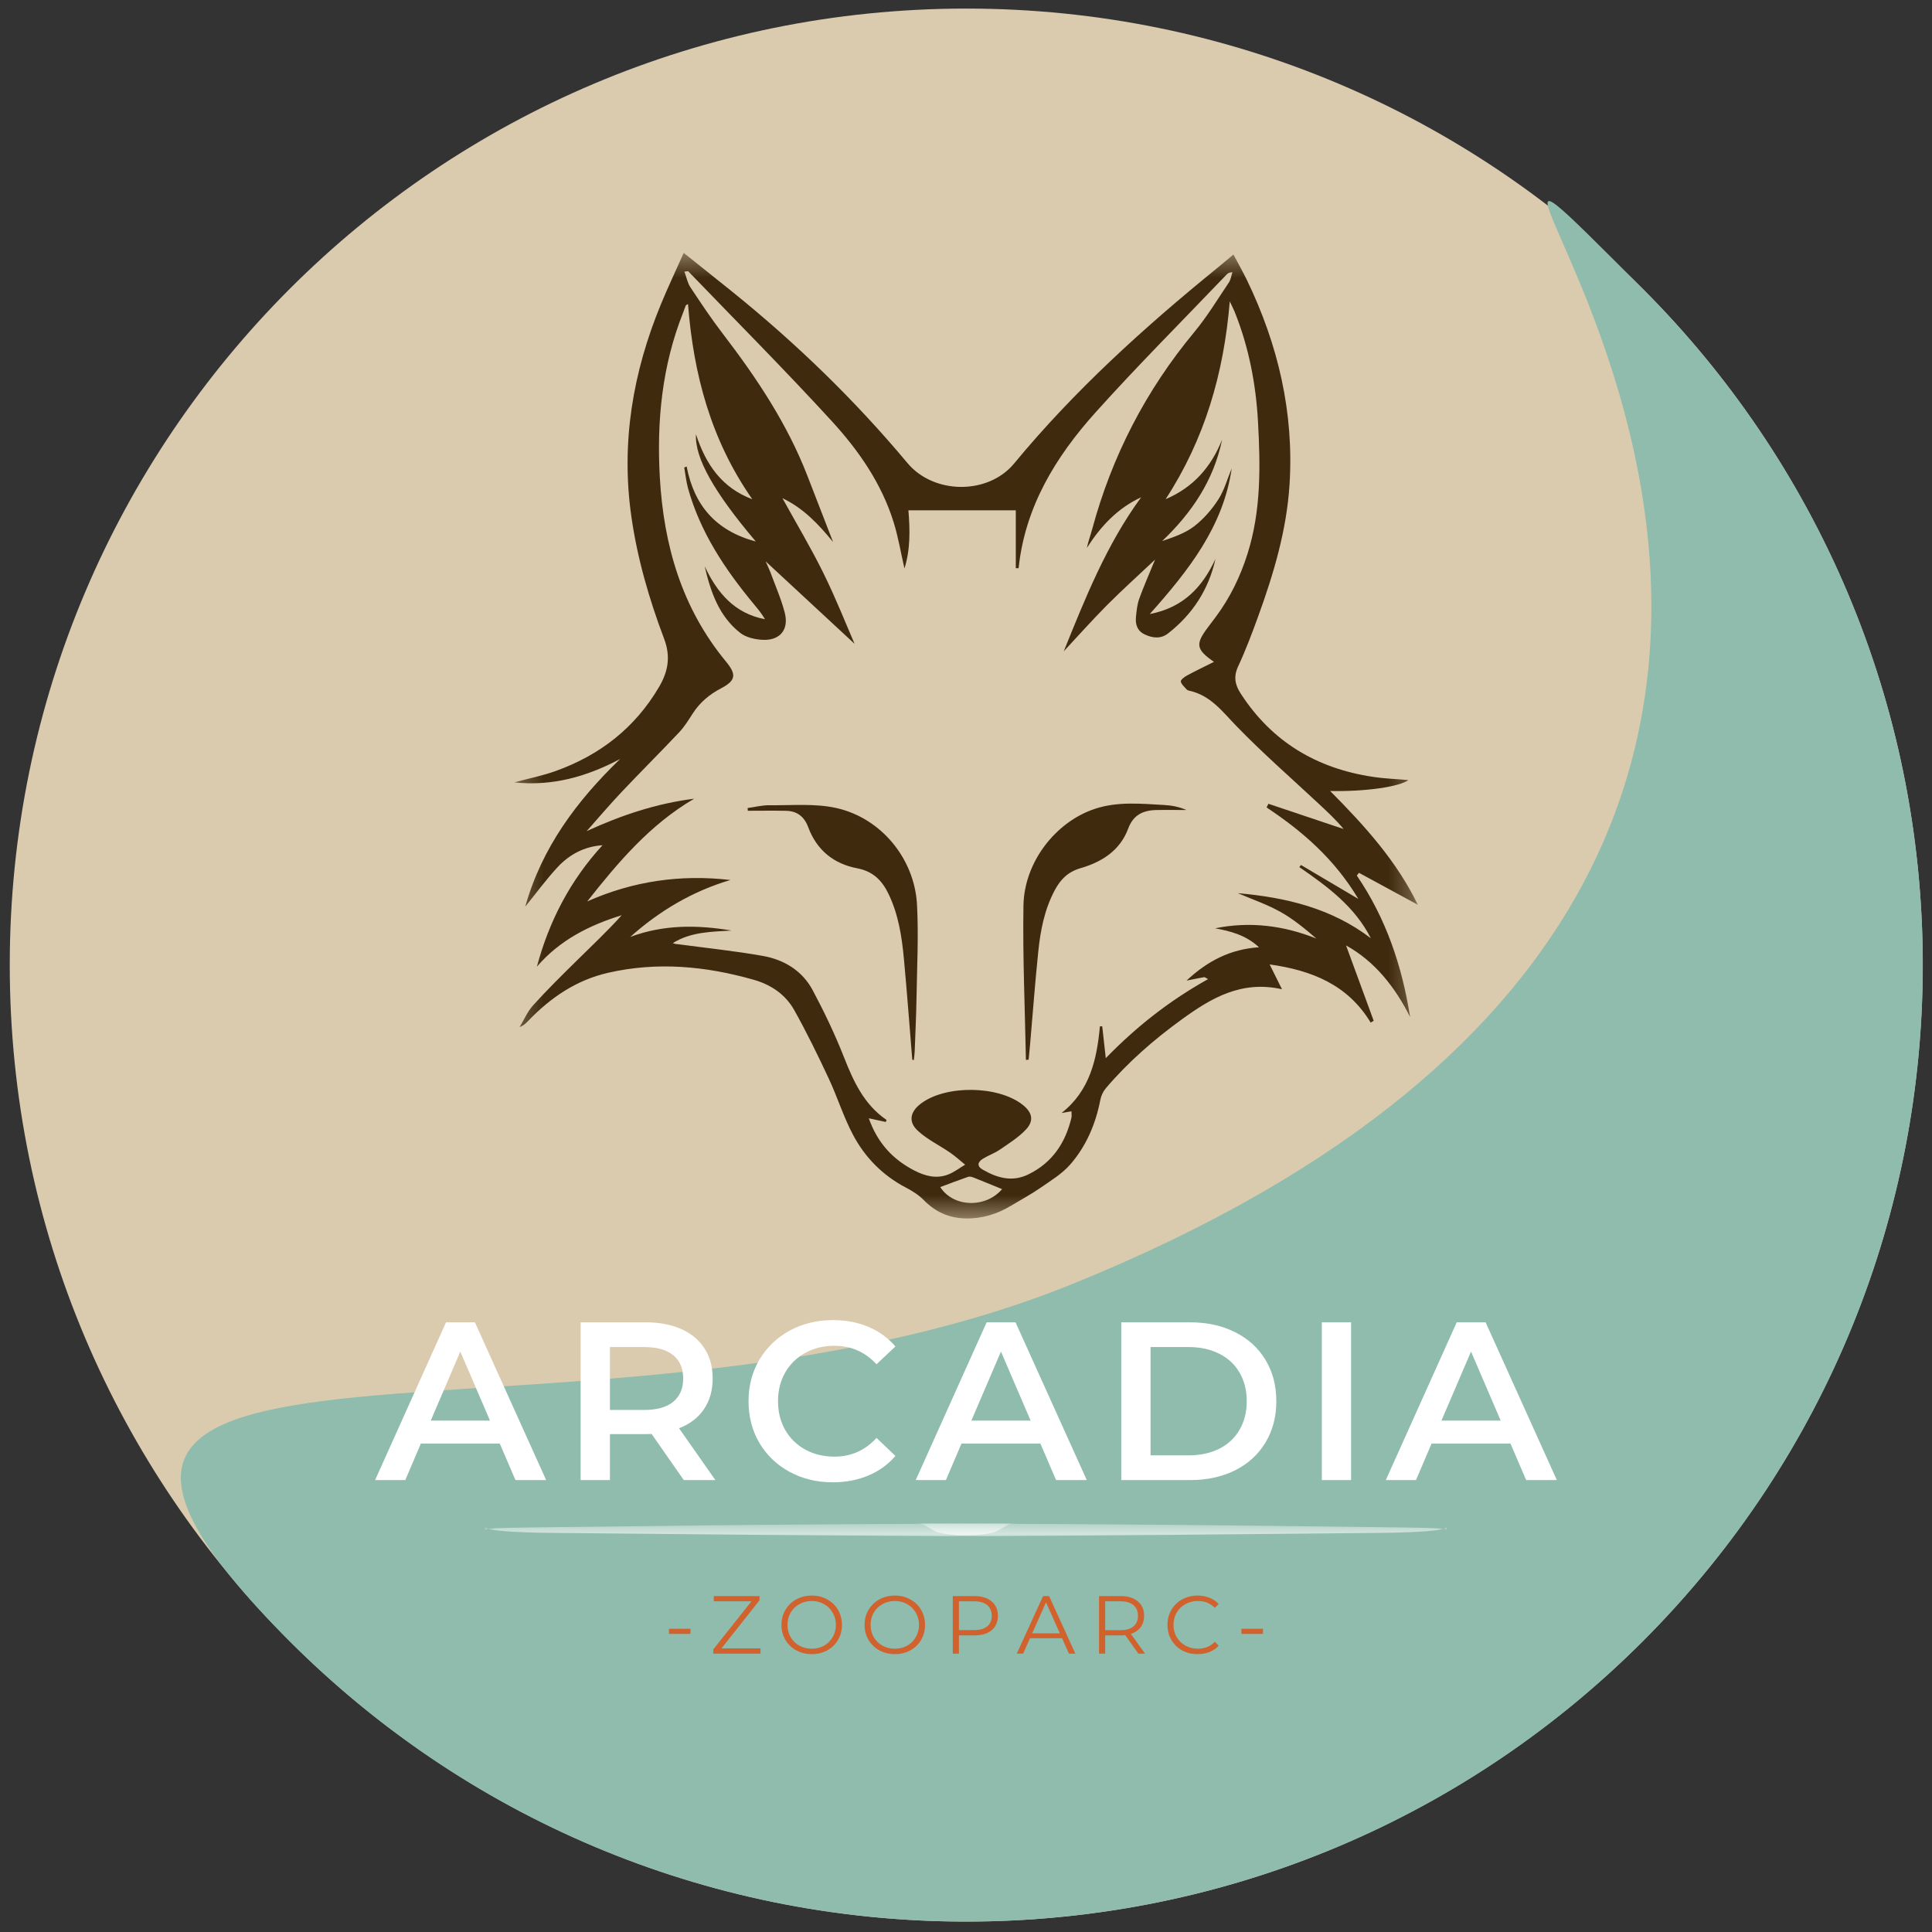 <svg width="80" height="80" viewBox="0 0 80 80" fill="none" xmlns="http://www.w3.org/2000/svg">
<rect x="0" y="0" width="80" height="80" fill="#333333" stroke="none"/>
<g clip-path="url(#clip0_21_55)">
<path d="M79.616 39.96C79.616 61.837 61.884 79.568 40.009 79.568C18.135 79.568 0.404 61.837 0.404 39.96C0.404 18.083 18.135 0.355 40.013 0.355C61.89 0.355 79.616 18.087 79.616 39.96Z" fill="#DACBAF"/>
<path d="M68.018 67.971C52.548 83.434 27.472 83.434 12.005 67.971C-3.462 52.506 24.141 61.382 44.413 53.165C90.933 34.299 52.548 -3.512 68.018 11.955C83.487 27.424 83.487 52.501 68.018 67.971Z" fill="#8FBCAC"/>
<mask id="mask0_21_55" style="mask-type:luminance" maskUnits="userSpaceOnUse" x="21" y="10" width="38" height="41">
<path d="M21.292 10.468H58.692V50.468H21.292V10.468Z" fill="white"/>
</mask>
<g mask="url(#mask0_21_55)">
<path d="M21.292 32.397C21.898 32.233 22.467 32.121 23.007 31.927C24.839 31.27 26.294 30.14 27.29 28.445C27.664 27.808 27.78 27.193 27.5 26.451C26.878 24.806 26.387 23.116 26.14 21.366C25.709 18.323 26.206 15.407 27.371 12.589C27.656 11.896 27.979 11.218 28.311 10.472C29.03 11.047 29.691 11.571 30.348 12.101C32.982 14.228 35.402 16.573 37.576 19.174C38.668 20.48 40.915 20.496 41.992 19.193C44.484 16.175 47.366 13.567 50.393 11.106C50.606 10.931 50.817 10.753 51.074 10.54C51.273 10.916 51.468 11.256 51.638 11.608C52.926 14.28 53.585 17.089 53.397 20.065C53.277 21.957 52.739 23.759 52.096 25.53C51.843 26.226 51.581 26.921 51.269 27.593C51.071 28.02 51.136 28.352 51.38 28.727C52.673 30.72 54.524 31.818 56.844 32.167C57.339 32.242 57.844 32.259 58.317 32.301C57.956 32.575 56.551 32.785 55.078 32.753C56.514 34.199 57.834 35.657 58.709 37.464C57.888 37.018 57.08 36.579 56.272 36.141C56.242 36.178 56.212 36.216 56.183 36.254C57.391 38.028 58.059 40.001 58.388 42.109C57.758 40.855 56.919 39.802 55.737 39.148C56.109 40.16 56.496 41.215 56.882 42.269C56.841 42.294 56.799 42.319 56.757 42.343C55.807 40.773 54.315 40.178 52.573 39.935C52.746 40.281 52.894 40.579 53.084 40.962C51.393 40.585 50.142 41.335 48.93 42.215C47.779 43.049 46.712 43.977 45.79 45.062C45.678 45.194 45.595 45.375 45.562 45.546C45.369 46.541 44.98 47.454 44.32 48.215C43.983 48.602 43.518 48.884 43.087 49.182C42.698 49.452 42.277 49.678 41.87 49.923C41.29 50.273 40.667 50.466 39.985 50.453C39.303 50.44 38.735 50.188 38.253 49.695C38.043 49.479 37.77 49.31 37.5 49.169C36.541 48.666 35.812 47.919 35.316 46.98C34.923 46.235 34.672 45.419 34.314 44.654C33.866 43.698 33.404 42.748 32.888 41.827C32.527 41.183 31.933 40.776 31.214 40.571C29.224 40.004 27.215 39.814 25.176 40.282C23.868 40.582 22.807 41.303 21.889 42.255C21.788 42.359 21.691 42.467 21.516 42.527C21.7 42.225 21.843 41.884 22.076 41.626C22.643 41 23.245 40.404 23.847 39.812C24.484 39.182 25.14 38.57 25.744 37.897C24.39 38.316 23.17 38.933 22.23 40.03C22.738 38.14 23.613 36.453 24.948 34.999C24.194 35.051 23.578 35.382 23.089 35.907C22.616 36.416 22.204 36.981 21.75 37.541C22.435 35.099 23.883 33.16 25.679 31.428C24.31 32.151 22.892 32.565 21.292 32.397ZM31.297 22.423C29.57 20.385 28.764 18.962 28.819 17.984C29.232 19.244 29.894 20.198 31.152 20.673C29.439 18.226 28.715 15.496 28.489 12.592C28.441 12.62 28.407 12.627 28.399 12.645C28.358 12.742 28.326 12.843 28.288 12.942C27.414 15.139 27.189 17.427 27.322 19.767C27.482 22.582 28.233 25.183 30.066 27.4C30.512 27.94 30.462 28.186 29.847 28.508C29.365 28.762 28.972 29.094 28.679 29.553C28.508 29.82 28.337 30.095 28.122 30.324C27.332 31.162 26.515 31.973 25.725 32.81C25.232 33.331 24.77 33.879 24.293 34.415C25.729 33.754 27.19 33.268 28.744 33.073C26.925 34.134 25.599 35.698 24.317 37.325C26.214 36.484 28.183 36.198 30.244 36.439C28.673 36.904 27.307 37.716 26.096 38.797C27.477 38.28 28.876 38.293 30.293 38.532C29.454 38.583 28.609 38.583 27.86 39.052C27.954 39.094 28.044 39.094 28.131 39.105C29.283 39.259 30.442 39.379 31.584 39.582C32.464 39.737 33.217 40.192 33.648 40.996C34.126 41.89 34.566 42.812 34.938 43.754C35.337 44.768 35.771 45.73 36.705 46.371C36.712 46.375 36.694 46.414 36.681 46.459C36.459 46.411 36.237 46.364 35.975 46.306C36.335 47.328 36.976 48.017 37.874 48.475C38.312 48.699 38.775 48.819 39.251 48.638C39.505 48.542 39.727 48.367 39.965 48.227C39.759 48.062 39.562 47.88 39.345 47.73C38.903 47.426 38.405 47.188 38.014 46.831C37.598 46.454 37.683 46.035 38.135 45.695C39.166 44.919 41.332 44.946 42.347 45.748C42.741 46.058 42.826 46.402 42.486 46.767C42.178 47.097 41.777 47.346 41.4 47.605C41.184 47.754 40.925 47.841 40.702 47.98C40.493 48.11 40.43 48.282 40.692 48.432C41.291 48.777 41.91 48.956 42.578 48.631C43.568 48.151 44.115 47.33 44.365 46.286C44.383 46.206 44.367 46.118 44.367 46.016C44.207 46.044 44.082 46.066 43.956 46.087C45.127 45.167 45.419 43.871 45.545 42.498C45.577 42.497 45.608 42.497 45.641 42.497C45.688 42.914 45.733 43.332 45.788 43.816C47.062 42.504 48.442 41.424 50.024 40.544C49.928 40.494 49.892 40.456 49.862 40.462C49.646 40.499 49.432 40.545 49.131 40.605C50.004 39.789 50.945 39.303 52.133 39.224C51.576 38.712 50.955 38.559 50.316 38.439C51.757 38.147 53.14 38.321 54.506 38.862C54.028 38.45 53.544 38.049 53.002 37.749C52.449 37.443 51.84 37.235 51.255 36.984C53.242 37.159 55.134 37.605 56.764 38.851C56.103 37.544 54.969 36.708 53.802 35.905C53.825 35.877 53.848 35.847 53.871 35.818C54.632 36.268 55.392 36.718 56.245 37.222C55.265 35.578 53.939 34.425 52.446 33.434C52.472 33.383 52.498 33.333 52.523 33.283C53.56 33.631 54.597 33.979 55.634 34.327C55.331 33.955 54.965 33.617 54.6 33.276C53.458 32.21 52.278 31.182 51.194 30.061C50.609 29.457 50.121 28.788 49.242 28.601C49.204 28.593 49.16 28.576 49.136 28.548C49.046 28.442 48.916 28.337 48.895 28.218C48.884 28.15 49.047 28.028 49.153 27.97C49.509 27.778 49.874 27.603 50.267 27.406C49.525 26.891 49.494 26.674 50.008 25.989C50.12 25.841 50.232 25.693 50.343 25.544C50.933 24.751 51.358 23.878 51.656 22.934C52.223 21.142 52.192 19.302 52.091 17.462C52.004 15.897 51.71 14.366 51.121 12.903C51.072 12.783 51.01 12.668 50.922 12.481C50.674 15.482 49.878 18.194 48.266 20.67C49.411 20.184 50.153 19.337 50.605 18.203C50.258 19.887 49.354 21.231 48.121 22.406C48.597 22.241 49.073 22.081 49.449 21.792C49.837 21.492 50.18 21.098 50.447 20.683C50.697 20.296 50.822 19.827 51.002 19.395C50.654 21.802 49.222 23.617 47.609 25.427C49.024 25.153 49.796 24.291 50.33 23.145C50.047 24.417 49.379 25.438 48.368 26.228C48.069 26.462 47.724 26.428 47.39 26.265C47.079 26.113 47.007 25.84 47.039 25.532C47.064 25.284 47.089 25.027 47.172 24.796C47.358 24.279 47.581 23.777 47.829 23.172C47.12 23.841 46.465 24.429 45.845 25.052C45.221 25.68 44.631 26.343 44.047 26.97C44.933 24.783 45.815 22.551 47.253 20.591C46.27 21.046 45.575 21.795 45.005 22.689C45.058 22.424 45.152 22.18 45.22 21.93C46.038 18.895 47.443 16.169 49.456 13.747C49.986 13.108 50.42 12.387 50.885 11.697C50.967 11.576 50.985 11.414 51.032 11.271C50.899 11.278 50.845 11.314 50.8 11.359C48.98 13.264 47.115 15.127 45.355 17.087C43.709 18.921 42.444 20.989 42.178 23.529C42.14 23.528 42.101 23.526 42.062 23.526C42.062 22.736 42.062 21.947 42.062 21.13C40.522 21.13 39.073 21.13 37.615 21.13C37.682 21.952 37.699 22.758 37.451 23.539C37.301 22.885 37.196 22.244 37.005 21.63C36.505 20.017 35.552 18.648 34.433 17.428C32.503 15.321 30.484 13.294 28.5 11.235C28.49 11.224 28.454 11.238 28.34 11.246C28.425 11.476 28.466 11.709 28.585 11.89C29.016 12.541 29.448 13.192 29.923 13.81C31.329 15.645 32.605 17.554 33.442 19.726C33.791 20.632 34.143 21.537 34.495 22.442C33.893 21.706 33.263 21.039 32.399 20.629C32.978 21.679 33.584 22.69 34.102 23.743C34.624 24.804 35.058 25.907 35.386 26.659C34.335 25.684 33.053 24.495 31.702 23.243C31.791 23.445 31.853 23.569 31.901 23.698C32.105 24.255 32.35 24.803 32.496 25.376C32.674 26.078 32.295 26.529 31.574 26.494C31.258 26.477 30.889 26.394 30.65 26.206C29.767 25.512 29.423 24.502 29.178 23.444C29.695 24.547 30.415 25.403 31.676 25.64C31.541 25.405 31.372 25.205 31.204 25.003C30.015 23.565 28.99 22.031 28.486 20.205C28.412 19.929 28.383 19.641 28.333 19.357C28.366 19.345 28.4 19.332 28.433 19.319C28.742 20.919 29.63 21.975 31.297 22.423ZM38.933 49.154C39.482 50.007 40.825 50.029 41.494 49.239C41.105 49.08 40.707 48.916 40.306 48.757C40.24 48.731 40.151 48.708 40.087 48.73C39.706 48.862 39.331 49.007 38.933 49.154Z" fill="#3F2A0D"/>
</g>
<path d="M37.776 43.884C37.66 42.486 37.558 41.09 37.428 39.694C37.342 38.77 37.199 37.856 36.788 37.007C36.52 36.453 36.144 36.078 35.498 35.955C34.522 35.771 33.818 35.2 33.467 34.253C33.303 33.813 33.008 33.583 32.548 33.574C32.021 33.563 31.493 33.572 30.966 33.572C30.962 33.534 30.959 33.497 30.957 33.459C31.258 33.418 31.559 33.34 31.86 33.343C32.782 33.354 33.733 33.261 34.619 33.456C36.485 33.867 37.873 35.558 37.972 37.467C38.04 38.759 37.971 40.059 37.95 41.355C37.938 42.083 37.902 42.81 37.875 43.538C37.87 43.656 37.853 43.776 37.841 43.894C37.82 43.891 37.798 43.888 37.776 43.884Z" fill="#3F2A0D"/>
<path d="M42.481 43.888C42.441 41.758 42.345 39.628 42.379 37.501C42.408 35.706 43.702 34.036 45.334 33.493C46.273 33.18 47.245 33.28 48.208 33.333C48.518 33.35 48.826 33.409 49.128 33.541C48.71 33.541 48.292 33.533 47.874 33.542C47.329 33.554 46.924 33.746 46.715 34.312C46.377 35.223 45.62 35.695 44.743 35.949C44.216 36.102 43.907 36.422 43.671 36.869C43.254 37.654 43.084 38.513 42.995 39.381C42.86 40.671 42.766 41.964 42.653 43.255C42.635 43.464 42.614 43.672 42.593 43.88C42.555 43.882 42.519 43.885 42.481 43.888Z" fill="#3F2A0D"/>
<mask id="mask1_21_55" style="mask-type:luminance" maskUnits="userSpaceOnUse" x="20" y="63" width="23" height="1">
<path d="M20 63.067H42.267V63.663H20V63.067Z" fill="white"/>
</mask>
<g mask="url(#mask1_21_55)">
<path d="M42.09 63.078L41.812 63.079C37.248 63.099 33.901 63.119 31.771 63.138C30.967 63.145 30.099 63.153 29.168 63.163L21.952 63.248C21.224 63.256 20.714 63.27 20.42 63.288C20.139 63.306 20.029 63.335 20.092 63.375L20.081 63.245C20.17 63.305 20.36 63.35 20.652 63.378C20.96 63.416 21.505 63.445 22.289 63.465L22.946 63.474C23.159 63.474 26.017 63.501 31.518 63.556C33.946 63.575 36.518 63.592 39.232 63.606L39.872 63.598L40.376 63.571L40.764 63.528C40.982 63.495 41.149 63.456 41.261 63.413L41.778 63.118L41.907 63.089L42.09 63.078Z" fill="white"/>
</g>
<mask id="mask2_21_55" style="mask-type:luminance" maskUnits="userSpaceOnUse" x="37" y="63" width="23" height="1">
<path d="M37.733 63.067H60V63.663H37.733V63.067Z" fill="white"/>
</mask>
<g mask="url(#mask2_21_55)">
<path d="M37.901 63.078L38.179 63.079C42.743 63.099 46.09 63.119 48.22 63.138C49.024 63.145 49.892 63.153 50.823 63.163L58.04 63.248C58.767 63.256 59.278 63.27 59.571 63.288C59.852 63.306 59.962 63.335 59.899 63.375L59.91 63.245C59.822 63.305 59.631 63.35 59.339 63.378C59.031 63.416 58.485 63.445 57.702 63.465L57.046 63.474C56.831 63.474 53.974 63.501 48.474 63.556C46.045 63.575 43.473 63.592 40.759 63.606L40.119 63.598L39.615 63.571L39.227 63.528C39.008 63.495 38.843 63.456 38.729 63.413L38.212 63.118L38.083 63.089L37.901 63.078Z" fill="white"/>
</g>
<path d="M20.694 59.775H17.427L16.782 61.287H15.532L18.469 54.754H19.665L22.615 61.287H21.344L20.694 59.775ZM20.29 58.825L19.061 55.966L17.836 58.825H20.29Z" fill="white"/>
<path d="M28.314 61.287L26.98 59.375C26.924 59.381 26.841 59.383 26.73 59.383H25.256V61.287H24.043V54.754H26.73C27.297 54.754 27.79 54.848 28.21 55.033C28.628 55.219 28.949 55.487 29.172 55.837C29.397 56.185 29.51 56.599 29.51 57.079C29.51 57.571 29.39 57.995 29.151 58.35C28.912 58.703 28.568 58.966 28.118 59.141L29.622 61.287H28.314ZM28.289 57.079C28.289 56.662 28.151 56.341 27.876 56.116C27.603 55.891 27.202 55.779 26.672 55.779H25.256V58.383H26.672C27.202 58.383 27.603 58.27 27.876 58.045C28.151 57.818 28.289 57.495 28.289 57.079Z" fill="white"/>
<path d="M34.482 61.379C33.824 61.379 33.228 61.235 32.695 60.946C32.164 60.657 31.747 60.258 31.445 59.75C31.145 59.239 30.995 58.662 30.995 58.02C30.995 57.379 31.146 56.804 31.449 56.295C31.754 55.785 32.172 55.385 32.703 55.096C33.236 54.807 33.833 54.662 34.495 54.662C35.028 54.662 35.516 54.756 35.957 54.941C36.399 55.128 36.772 55.399 37.078 55.754L36.295 56.491C35.822 55.981 35.241 55.725 34.549 55.725C34.101 55.725 33.7 55.824 33.345 56.02C32.989 56.215 32.712 56.487 32.511 56.837C32.314 57.185 32.216 57.579 32.216 58.02C32.216 58.462 32.314 58.858 32.511 59.208C32.712 59.556 32.989 59.828 33.345 60.025C33.7 60.219 34.101 60.316 34.549 60.316C35.241 60.316 35.822 60.058 36.295 59.541L37.078 60.287C36.772 60.644 36.397 60.914 35.953 61.1C35.508 61.286 35.018 61.379 34.482 61.379Z" fill="white"/>
<path d="M43.08 59.775H39.813L39.168 61.287H37.918L40.855 54.754H42.051L45.001 61.287H43.73L43.08 59.775ZM42.676 58.825L41.447 55.966L40.222 58.825H42.676Z" fill="white"/>
<path d="M46.429 54.754H49.283C49.98 54.754 50.6 54.89 51.142 55.162C51.683 55.432 52.102 55.814 52.4 56.308C52.7 56.803 52.85 57.374 52.85 58.02C52.85 58.668 52.7 59.239 52.4 59.733C52.102 60.228 51.683 60.611 51.142 60.883C50.6 61.153 49.98 61.287 49.283 61.287H46.429V54.754ZM49.229 60.262C49.706 60.262 50.127 60.17 50.492 59.987C50.855 59.802 51.134 59.539 51.329 59.2C51.526 58.861 51.625 58.468 51.625 58.02C51.625 57.574 51.526 57.181 51.329 56.841C51.134 56.503 50.855 56.241 50.492 56.058C50.127 55.873 49.706 55.779 49.229 55.779H47.642V60.262H49.229Z" fill="white"/>
<path d="M54.734 54.754H55.946V61.287H54.734V54.754Z" fill="white"/>
<path d="M62.545 59.775H59.279L58.633 61.287H57.383L60.32 54.754H61.516L64.466 61.287H63.195L62.545 59.775ZM62.141 58.825L60.912 55.966L59.687 58.825H62.141Z" fill="white"/>
<path d="M27.701 67.444H28.592V67.657H27.701V67.444Z" fill="#D1622E"/>
<path d="M31.491 68.257V68.473H29.536V68.298L31.116 66.307H29.557V66.09H31.449V66.265L29.874 68.257H31.491Z" fill="#D1622E"/>
<path d="M33.613 68.494C33.376 68.494 33.163 68.442 32.971 68.336C32.779 68.231 32.629 68.086 32.521 67.902C32.413 67.719 32.358 67.513 32.358 67.282C32.358 67.055 32.413 66.848 32.521 66.665C32.629 66.48 32.779 66.334 32.971 66.227C33.163 66.122 33.376 66.069 33.613 66.069C33.848 66.069 34.061 66.122 34.25 66.227C34.442 66.331 34.592 66.475 34.7 66.661C34.809 66.847 34.863 67.055 34.863 67.282C34.863 67.513 34.809 67.721 34.7 67.907C34.592 68.09 34.442 68.235 34.25 68.34C34.061 68.443 33.848 68.494 33.613 68.494ZM33.613 68.269C33.801 68.269 33.971 68.227 34.121 68.144C34.273 68.059 34.393 67.94 34.479 67.79C34.568 67.638 34.613 67.468 34.613 67.282C34.613 67.096 34.568 66.927 34.479 66.777C34.393 66.625 34.273 66.507 34.121 66.423C33.971 66.338 33.801 66.294 33.613 66.294C33.423 66.294 33.252 66.338 33.1 66.423C32.947 66.507 32.826 66.625 32.738 66.777C32.651 66.927 32.608 67.096 32.608 67.282C32.608 67.468 32.651 67.638 32.738 67.79C32.826 67.94 32.947 68.059 33.1 68.144C33.252 68.227 33.423 68.269 33.613 68.269Z" fill="#D1622E"/>
<path d="M37.054 68.494C36.817 68.494 36.604 68.442 36.412 68.336C36.22 68.231 36.07 68.086 35.962 67.902C35.854 67.719 35.8 67.513 35.8 67.282C35.8 67.055 35.854 66.848 35.962 66.665C36.07 66.48 36.22 66.334 36.412 66.227C36.604 66.122 36.817 66.069 37.054 66.069C37.289 66.069 37.502 66.122 37.691 66.227C37.883 66.331 38.033 66.475 38.141 66.661C38.25 66.847 38.304 67.055 38.304 67.282C38.304 67.513 38.25 67.721 38.141 67.907C38.033 68.09 37.883 68.235 37.691 68.34C37.502 68.443 37.289 68.494 37.054 68.494ZM37.054 68.269C37.242 68.269 37.412 68.227 37.562 68.144C37.714 68.059 37.834 67.94 37.92 67.79C38.009 67.638 38.054 67.468 38.054 67.282C38.054 67.096 38.009 66.927 37.92 66.777C37.834 66.625 37.714 66.507 37.562 66.423C37.412 66.338 37.242 66.294 37.054 66.294C36.864 66.294 36.693 66.338 36.541 66.423C36.388 66.507 36.267 66.625 36.179 66.777C36.092 66.927 36.05 67.096 36.05 67.282C36.05 67.468 36.092 67.638 36.179 67.79C36.267 67.94 36.388 68.059 36.541 68.144C36.693 68.227 36.864 68.269 37.054 68.269Z" fill="#D1622E"/>
<path d="M40.345 66.09C40.65 66.09 40.889 66.164 41.062 66.311C41.233 66.456 41.32 66.654 41.32 66.907C41.32 67.163 41.233 67.363 41.062 67.507C40.889 67.648 40.65 67.719 40.345 67.719H39.707V68.473H39.453V66.09H40.345ZM40.341 67.498C40.576 67.498 40.755 67.447 40.878 67.344C41.003 67.242 41.066 67.096 41.066 66.907C41.066 66.715 41.003 66.568 40.878 66.465C40.755 66.36 40.576 66.307 40.341 66.307H39.707V67.498H40.341Z" fill="#D1622E"/>
<path d="M43.978 67.836H42.649L42.366 68.473H42.103L43.191 66.09H43.441L44.528 68.473H44.262L43.978 67.836ZM43.887 67.632L43.312 66.352L42.741 67.632H43.887Z" fill="#D1622E"/>
<path d="M47.138 68.473L46.592 67.707C46.53 67.715 46.467 67.719 46.4 67.719H45.763V68.473H45.508V66.09H46.4C46.705 66.09 46.944 66.164 47.117 66.311C47.288 66.456 47.375 66.654 47.375 66.907C47.375 67.093 47.327 67.25 47.233 67.377C47.139 67.505 47.004 67.598 46.829 67.657L47.413 68.473H47.138ZM46.396 67.502C46.631 67.502 46.81 67.451 46.933 67.348C47.058 67.243 47.121 67.096 47.121 66.907C47.121 66.715 47.058 66.568 46.933 66.465C46.81 66.36 46.631 66.307 46.396 66.307H45.763V67.502H46.396Z" fill="#D1622E"/>
<path d="M49.592 68.494C49.356 68.494 49.142 68.443 48.95 68.34C48.761 68.235 48.613 68.09 48.505 67.907C48.396 67.721 48.342 67.513 48.342 67.282C48.342 67.055 48.396 66.847 48.505 66.661C48.613 66.475 48.761 66.331 48.95 66.227C49.142 66.122 49.356 66.069 49.592 66.069C49.769 66.069 49.934 66.1 50.084 66.161C50.234 66.219 50.36 66.306 50.463 66.419L50.305 66.577C50.118 66.389 49.884 66.294 49.6 66.294C49.411 66.294 49.239 66.338 49.084 66.423C48.931 66.51 48.81 66.627 48.721 66.777C48.635 66.927 48.592 67.096 48.592 67.282C48.592 67.468 48.635 67.636 48.721 67.786C48.81 67.936 48.931 68.055 49.084 68.14C49.239 68.226 49.411 68.269 49.6 68.269C49.886 68.269 50.121 68.173 50.305 67.982L50.463 68.144C50.36 68.259 50.232 68.346 50.08 68.407C49.93 68.465 49.767 68.494 49.592 68.494Z" fill="#D1622E"/>
<path d="M51.404 67.444H52.296V67.657H51.404V67.444Z" fill="#D1622E"/>
</g>
<defs>
<clipPath id="clip0_21_55">
<rect width="80" height="80" fill="white"/>
</clipPath>
</defs>
</svg>
